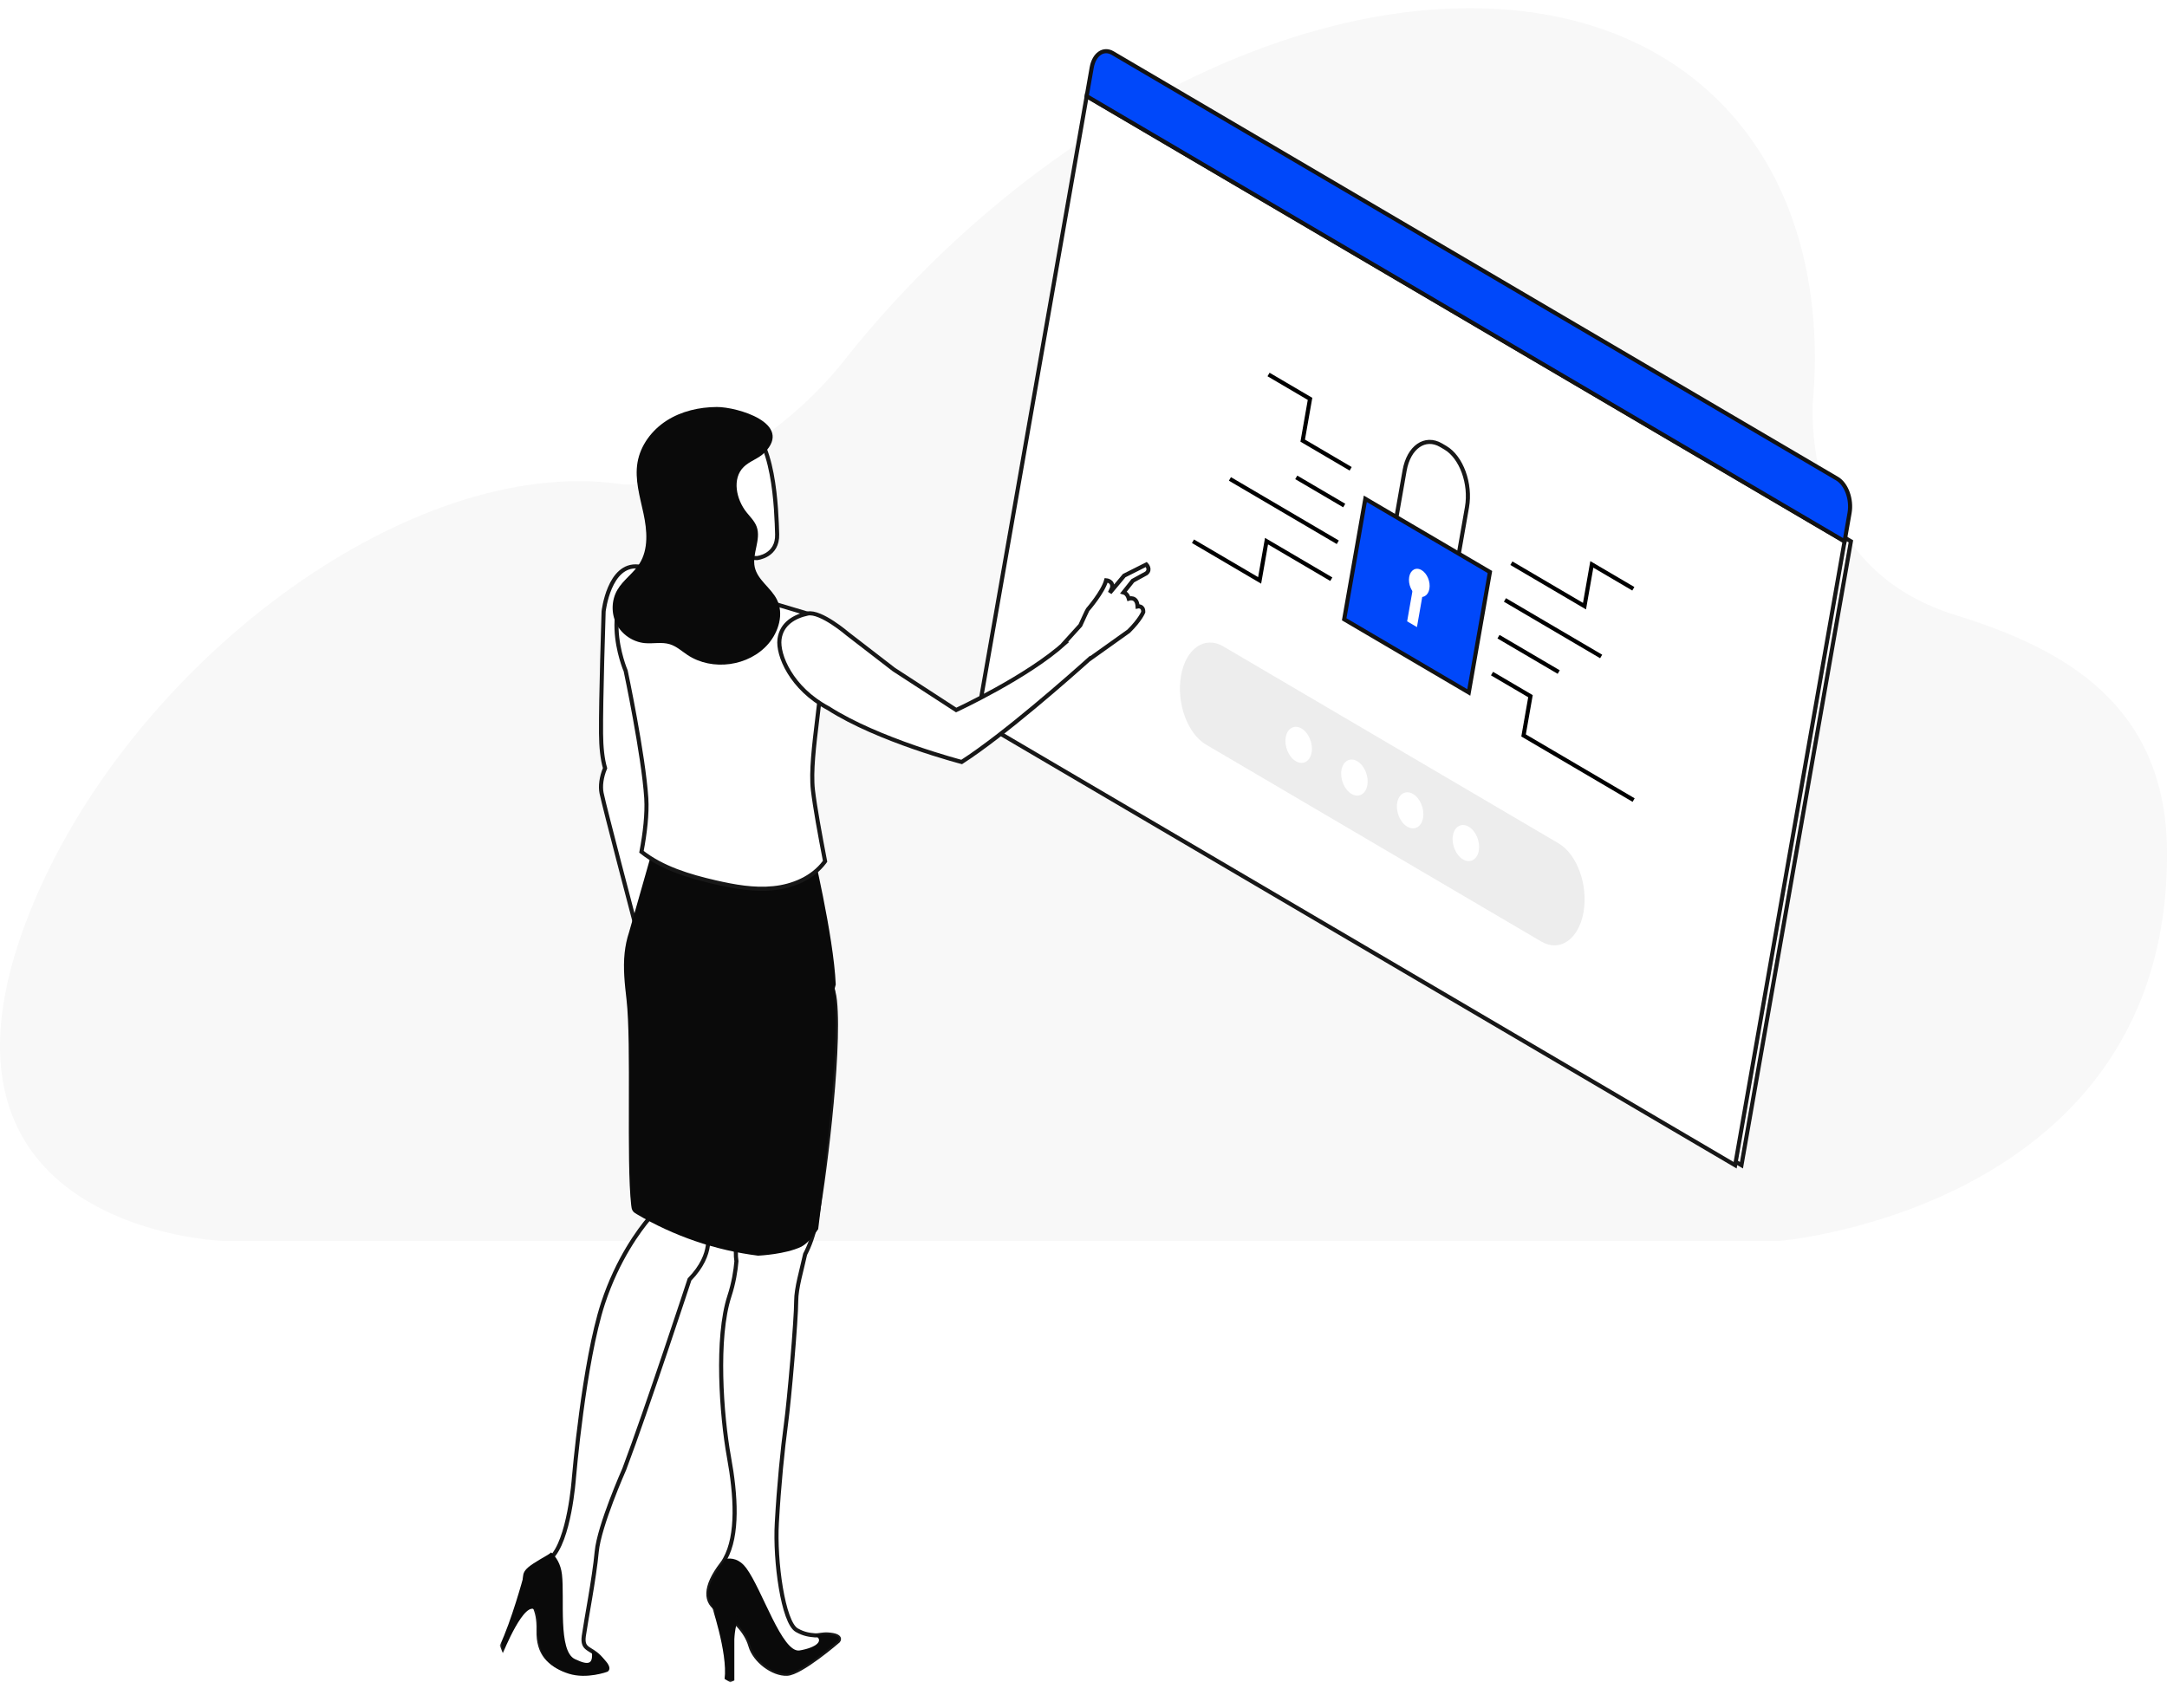 <svg xmlns="http://www.w3.org/2000/svg" xmlns:xlink="http://www.w3.org/1999/xlink" width="529" height="417" viewBox="0 0 529 417">
  <defs>
    <polygon id="img3-a" points=".456 .441 7.816 .441 7.816 20 .456 20"/>
    <polygon id="img3-c" points="0 .504 9.237 .504 9.237 18.914 0 18.914"/>
  </defs>
  <g fill="none" fill-rule="evenodd" transform="translate(-308 -2533)">
    <rect width="1803" height="6217" fill="#FFF"/>
    <g transform="translate(308 2535)">
      <path fill="#F8F8F8" d="M382.731,115.655 L382.731,115.655 L382.729,115.655 C380.813,115.782 378.916,115.979 377.04,116.259 C347.016,117.466 323.473,86.704 323.473,86.704 L323.472,86.714 C283.407,35.726 223.426,0 170.146,0 C113.547,0 81.543,40.313 86.472,96.412 C86.863,107.097 84.974,138.215 51.033,148.374 C51.022,148.378 51.013,148.381 51.002,148.384 C50.814,148.444 50.628,148.501 50.439,148.561 C50.271,148.615 50.103,148.668 49.94,148.722 C25.801,156.455 0.323,169.695 0,205.643 C-0.768,292.993 94.486,301 94.486,301 L474.757,301 C474.757,301 552.636,298.221 521.761,220.801 C498.587,162.688 434.026,112.266 382.731,115.655" transform="matrix(-1 0 0 1 529 0)"/>
      <g transform="translate(122 9)">
        <polygon fill="#FFF" points="303.119 273.526 118.105 164.82 144.824 12.479 329.837 121.185"/>
        <polygon stroke="#171717" points="303.119 273.526 118.105 164.82 144.824 12.479 329.837 121.185"/>
        <polygon fill="#FFF" points="301.574 273.527 116.56 164.821 143.279 12.48 328.292 121.186"/>
        <polygon stroke="#171717" points="301.574 273.527 116.56 164.821 143.279 12.48 328.292 121.186"/>
        <g transform="translate(0 .79)">
          <path fill="#0048FA" d="M326.479,105.091 L149.62,1.175 C147.368,-0.146 145.075,1.446 144.498,4.737 L143.279,11.691 L328.291,120.397 L329.511,113.442 C330.088,110.153 328.731,106.413 326.479,105.091"/>
          <path stroke="#121212" d="M326.479,105.091 L149.62,1.175 C147.368,-0.146 145.075,1.446 144.498,4.737 L143.279,11.691 L328.291,120.397 L329.511,113.442 C330.088,110.153 328.731,106.413 326.479,105.091 Z"/>
          <path fill="#EDEDED" d="M254.25,218.116 L172.412,170.031 C167.877,167.367 165.143,159.837 166.305,153.213 C167.466,146.588 172.084,143.378 176.619,146.043 L258.457,194.128 C262.992,196.792 265.727,204.322 264.564,210.946 C263.403,217.57 258.785,220.78 254.25,218.116"/>
          <path fill="#FFF" d="M238.997 195.923C238.61 198.129 236.884 199.087 235.14 198.062 233.396 197.037 232.297 194.419 232.684 192.214 233.07 190.008 234.798 189.052 236.541 190.076 238.284 191.101 239.384 193.719 238.997 195.923M225.392 187.93C225.005 190.135 223.279 191.093 221.536 190.069 219.792 189.044 218.693 186.426 219.08 184.221 219.466 182.015 221.193 181.058 222.936 182.082 224.679 183.107 225.78 185.725 225.392 187.93M211.789 179.937C211.402 182.142 209.676 183.1 207.933 182.076 206.188 181.051 205.089 178.433 205.476 176.228 205.863 174.022 207.59 173.065 209.333 174.089 211.076 175.114 212.176 177.732 211.789 179.937M198.185 171.944C197.798 174.149 196.071 175.107 194.328 174.083 192.584 173.058 191.485 170.44 191.872 168.235 192.258 166.03 193.985 165.072 195.729 166.096 197.472 167.121 198.572 169.739 198.185 171.944M233.481 127.061L218.254 118.115 220.886 103.111C221.888 97.395 225.874 94.624 229.787 96.924L230.843 97.545C234.755 99.844 237.116 106.341 236.113 112.057L233.481 127.061z"/>
          <path stroke="#171717" d="M233.481,127.061 L218.254,118.115 L220.886,103.111 C221.888,97.395 225.874,94.624 229.787,96.924 L230.843,97.545 C234.755,99.844 237.116,106.341 236.113,112.057 L233.481,127.061 Z"/>
          <polygon fill="#0048FA" points="236.556 157.3 206.138 139.429 211.297 110.013 241.715 127.885"/>
          <polygon stroke="#121212" points="236.556 157.3 206.138 139.429 211.297 110.013 241.715 127.885"/>
          <path fill="#FFF" d="M226.941,131.985 C226.639,133.71 225.29,134.458 223.926,133.657 C222.564,132.856 221.705,130.81 222.006,129.086 C222.309,127.362 223.659,126.614 225.021,127.415 C226.384,128.215 227.244,130.261 226.941,131.985"/>
          <polygon fill="#FFF" points="223.901 141.336 221.505 139.93 222.977 131.54 225.372 132.947"/>
          <line x1="204.574" x2="178.246" y1="120.625" y2="105.156" stroke="#000"/>
          <line x1="206.147" x2="194.439" y1="111.654" y2="104.775" stroke="#000"/>
          <polyline stroke="#000" points="207.72 102.683 196.012 95.804 197.8 85.607 187.672 79.656"/>
          <polyline stroke="#000" points="202.993 129.637 187.18 120.346 185.498 129.932 169.228 120.372"/>
          <line x1="243.808" x2="258.507" y1="143.677" y2="152.314" stroke="#000"/>
          <line x1="245.381" x2="268.868" y1="134.707" y2="148.507" stroke="#000"/>
          <polyline stroke="#000" points="246.955 125.735 264.803 136.222 266.591 126.025 276.719 131.976"/>
          <polyline stroke="#000" points="242.227 152.69 251.613 158.205 249.931 167.791 276.795 183.575"/>
          <path fill="#FFF" d="M80.119,387.32 C78.804,387.228 77.802,387.609 76.937,387.534 C75.628,387.42 74.292,387.28 72.501,386.264 C69.179,384.38 67.1,369.421 67.637,360.089 C68.156,350.757 69.046,342.035 69.857,336.025 C70.674,329.972 72.363,310.511 72.363,305.906 C72.363,302.72 73.688,298.399 74.546,294.472 C75.678,292.307 76.574,289.759 77.181,286.875 C78.804,279.044 83.161,245.73 81.829,232.626 L81.828,232.596 C80.497,219.522 66.098,224.027 66.098,224.027 C66.098,224.027 61.223,223.847 57.365,226.71 C55.758,222.311 52.516,220.317 47.713,221.374 C39.796,223.115 36.114,221.026 32.431,231.125 C32.431,231.125 39.054,270.855 36.845,282 C36.583,283.318 36.478,284.544 36.499,285.675 C34.096,288.515 28.763,295.624 25.211,306.424 C20.508,320.732 18.09,349.191 18.09,349.191 C18.09,349.191 17.022,364.513 12.375,368.74 L12.369,368.752 C12.128,368.963 11.874,369.138 11.614,369.298 C6.209,372.442 5.361,372.944 6.512,376.351 C7.663,379.759 9.615,380.562 9.468,386.34 C9.32,392.116 12.245,394.684 16.316,395.972 C20.377,397.256 24.974,395.54 24.974,395.54 C24.974,395.54 26.421,394.94 24.234,392.724 C23.18,391.67 22.188,391.254 21.487,390.735 C20.711,390.168 20.274,389.478 20.515,387.696 C20.981,384.28 23.092,373.465 23.668,367.114 C24.262,360.757 30.383,346.977 30.383,346.977 C35.911,332.291 46.322,300.632 46.322,300.632 C52.537,294.251 50.601,288.965 50.601,288.965 L50.597,288.962 C53.124,283.743 54.9,273.247 56.142,262.799 C57.734,274.235 58.95,285.211 57.921,291.117 C57.58,293.076 57.553,294.759 57.774,296.185 C57.58,298.432 57.12,301.459 56.056,304.713 C52.75,314.822 54.101,333.791 55.937,343.919 C57.666,353.373 58.243,363.072 54.984,368.9 C54.755,369.314 54.511,369.712 54.22,370.079 C49.875,375.739 50.044,379.549 53.439,381.399 C56.85,383.235 60.125,386.386 61.181,390.073 C62.236,393.76 66.703,397.049 70.13,396.912 C73.541,396.774 82.628,388.895 82.628,388.895 C82.628,388.895 83.807,387.58 80.119,387.32"/>
          <path stroke="#171717" d="M80.119,387.32 C78.804,387.228 77.802,387.609 76.937,387.534 C75.628,387.42 74.292,387.28 72.501,386.264 C69.179,384.38 67.1,369.421 67.637,360.089 C68.156,350.757 69.046,342.035 69.857,336.025 C70.674,329.972 72.363,310.511 72.363,305.906 C72.363,302.72 73.688,298.399 74.546,294.472 C75.678,292.307 76.574,289.759 77.181,286.875 C78.804,279.044 83.161,245.73 81.829,232.626 L81.828,232.596 C80.497,219.522 66.098,224.027 66.098,224.027 C66.098,224.027 61.223,223.847 57.365,226.71 C55.758,222.311 52.516,220.317 47.713,221.374 C39.796,223.115 36.114,221.026 32.431,231.125 C32.431,231.125 39.054,270.855 36.845,282 C36.583,283.318 36.478,284.544 36.499,285.675 C34.096,288.515 28.763,295.624 25.211,306.424 C20.508,320.732 18.09,349.191 18.09,349.191 C18.09,349.191 17.022,364.513 12.375,368.74 L12.369,368.752 C12.128,368.963 11.874,369.138 11.614,369.298 C6.209,372.442 5.361,372.944 6.512,376.351 C7.663,379.759 9.615,380.562 9.468,386.34 C9.32,392.116 12.245,394.684 16.316,395.972 C20.377,397.256 24.974,395.54 24.974,395.54 C24.974,395.54 26.421,394.94 24.234,392.724 C23.18,391.67 22.188,391.254 21.487,390.735 C20.711,390.168 20.274,389.478 20.515,387.696 C20.981,384.28 23.092,373.465 23.668,367.114 C24.262,360.757 30.383,346.977 30.383,346.977 C35.911,332.291 46.322,300.632 46.322,300.632 C52.537,294.251 50.601,288.965 50.601,288.965 L50.597,288.962 C53.124,283.743 54.9,273.247 56.142,262.799 C57.734,274.235 58.95,285.211 57.921,291.117 C57.58,293.076 57.553,294.759 57.774,296.185 C57.58,298.432 57.12,301.459 56.056,304.713 C52.75,314.822 54.101,333.791 55.937,343.919 C57.666,353.373 58.243,363.072 54.984,368.9 C54.755,369.314 54.511,369.712 54.22,370.079 C49.875,375.739 50.044,379.549 53.439,381.399 C56.85,383.235 60.125,386.386 61.181,390.073 C62.236,393.76 66.703,397.049 70.13,396.912 C73.541,396.774 82.628,388.895 82.628,388.895 C82.628,388.895 83.807,387.58 80.119,387.32 Z"/>
          <path fill="#0A0A0A" d="M82.627,388.895 C82.627,388.895 73.54,396.774 70.129,396.912 C66.703,397.049 62.236,393.76 61.181,390.073 C60.124,386.386 56.85,383.235 53.44,381.399 C50.042,379.548 49.874,375.739 54.219,370.079 C54.511,369.711 54.755,369.314 54.983,368.901 C56.636,368.548 58.533,368.901 60.17,371.103 C64.07,376.351 68.936,391.94 73.204,391.22 C77.472,390.486 79.216,388.727 76.938,387.534 C77.793,387.396 78.803,387.228 80.118,387.32 C83.806,387.58 82.627,388.895 82.627,388.895"/>
          <g transform="translate(51 379)">
            <mask id="img3-b" fill="#fff">
              <use xlink:href="#img3-a"/>
            </mask>
            <path fill="#0A0A0A" d="M0.456,0.441 C0.456,0.441 4.709,12.781 3.887,19.177 L5.258,20 L6.263,19.543 L6.263,9.491 C6.263,9.491 6.445,4.556 7.816,4.648 L3.247,0.441 L0.456,0.441 Z" mask="url(#img3-b)"/>
          </g>
          <path fill="#0A0A0A" d="M26.259,396.427 C26.259,396.427 21.257,398.294 16.84,396.898 C12.41,395.495 9.23,392.701 9.39,386.417 C9.55,380.134 7.426,379.26 6.174,375.553 C4.922,371.845 5.844,371.299 11.725,367.879 C12.007,367.705 12.283,367.514 12.546,367.284 C13.723,368.338 14.874,370.027 15.186,372.67 C15.858,378.565 14.185,391.351 18.339,393.33 C22.079,395.113 22.792,394.328 22.466,391.2 C23.229,391.764 24.307,392.216 25.454,393.364 C27.832,395.775 26.259,396.427 26.259,396.427"/>
          <g transform="translate(0 373)">
            <mask id="img3-d" fill="#fff">
              <use xlink:href="#img3-c"/>
            </mask>
            <path fill="#0A0A0A" d="M5.702,0.504 C5.702,0.504 2.851,11.033 -0,17.016 L0.754,18.914 C0.754,18.914 6.245,5.18 8.884,8.573 C8.884,8.573 10.801,2.65 5.702,0.504" mask="url(#img3-d)"/>
          </g>
          <path fill="#FFF" d="M40.776,211.322 C40.776,211.322 38.586,199.656 37.995,189.861 C37.711,185.147 37.702,181.599 37.768,179.175 C37.784,179.125 37.794,179.092 37.794,179.092 C37.794,179.092 37.868,177.625 37.999,175.254 C38.297,169.859 38.894,159.767 39.598,151.508 C40.613,139.62 40.951,127.29 33.803,126.545 C26.657,125.799 25.353,137.515 25.353,137.515 C25.353,137.515 24.649,159.038 24.723,167.33 C24.754,170.701 25.045,173.506 25.705,175.79 C24.786,177.962 24.52,180.236 24.854,181.875 C25.582,185.449 32.965,213.465 32.965,213.465 C32.965,213.465 35.323,216.836 38.118,215.303 C40.912,213.77 40.776,211.322 40.776,211.322"/>
          <path stroke="#171717" d="M40.776,211.322 C40.776,211.322 38.586,199.656 37.995,189.861 C37.711,185.147 37.702,181.599 37.768,179.175 C37.784,179.125 37.794,179.092 37.794,179.092 C37.794,179.092 37.868,177.625 37.999,175.254 C38.297,169.859 38.894,159.767 39.598,151.508 C40.613,139.62 40.951,127.29 33.803,126.545 C26.657,125.799 25.353,137.515 25.353,137.515 C25.353,137.515 24.649,159.038 24.723,167.33 C24.754,170.701 25.045,173.506 25.705,175.79 C24.786,177.962 24.52,180.236 24.854,181.875 C25.582,185.449 32.965,213.465 32.965,213.465 C32.965,213.465 35.323,216.836 38.118,215.303 C40.912,213.77 40.776,211.322 40.776,211.322 Z"/>
          <path fill="#FFD0CF" d="M33.522,212.725 L33.656,227.693 L38.296,235.345 C38.296,235.345 41.427,236.296 43.097,235.302 C44.767,234.308 45.575,230.804 45.575,230.804 L40.776,211.322 L33.522,212.725 Z"/>
          <path fill="#FFD0CF" d="M81.646,231.928 L81.646,231.957 C81.646,234.282 81.479,236.166 81.003,237.226 C79.02,241.847 72.595,244.672 65.528,245.672 C61.701,246.232 57.593,245.084 54.632,243.877 C52.09,242.877 50.386,241.847 50.386,241.847 C43.346,242.906 33.932,239.345 31.92,229.074 C30.692,222.951 32.507,215.565 34.156,210.62 C35.246,207.294 36.279,205.087 36.279,205.087 L79.635,211.945 C79.635,211.945 79.691,212.268 79.775,212.798 C80.221,215.741 81.646,225.453 81.646,231.928"/>
          <path fill="#0A0A0A" d="M82.017,228.611 C81.515,216.692 76.15,194.475 76.15,194.475 L38.197,192.565 L31.557,215.865 C31.021,217.47 30.667,219.185 30.486,220.886 C30.079,224.685 30.513,228.524 30.948,232.32 C32.18,243.091 30.857,271.754 32.09,282.525 C32.143,282.993 32.204,283.481 32.454,283.869 C32.688,284.23 33.058,284.457 33.416,284.669 C42.558,290.079 52.693,293.516 63.057,294.823 C63.601,294.796 69.698,294.464 73.481,292.696 C74.908,292.029 76.402,290.291 77.732,288.343 C78.904,279.317 81.726,252.273 81.927,243.151 C82.028,238.63 82.115,234.033 81.779,229.52 L82.017,228.611 Z"/>
          <path fill="#FFF" d="M76.443,181.104 C76.914,185.166 78.179,192.141 79.416,198.528 C79.357,198.616 79.297,198.674 79.239,198.763 C76.355,202.589 71.557,204.62 66.819,205.09 C62.051,205.591 57.255,204.708 52.604,203.649 C46.217,202.177 39.654,200.205 34.592,196.203 C35.446,191.67 36.005,186.932 35.769,183.135 C35.092,172.54 30.737,152.026 30.737,152.026 C30.737,152.026 22.672,133.308 37.124,126.686 L75.796,138.252 C75.796,138.252 76.922,142.932 78.276,148.995 C79.6,155.058 75.442,172.216 76.443,181.104"/>
          <path stroke="#171717" d="M76.443,181.104 C76.914,185.166 78.179,192.141 79.416,198.528 C79.357,198.616 79.297,198.674 79.239,198.763 C76.355,202.589 71.557,204.62 66.819,205.09 C62.051,205.591 57.255,204.708 52.604,203.649 C46.217,202.177 39.654,200.205 34.592,196.203 C35.446,191.67 36.005,186.932 35.769,183.135 C35.092,172.54 30.737,152.026 30.737,152.026 C30.737,152.026 22.672,133.308 37.124,126.686 L75.796,138.252 C75.796,138.252 76.922,142.932 78.276,148.995 C79.6,155.058 75.442,172.216 76.443,181.104 Z"/>
          <path fill="#FFF" d="M62.776,124.487 C62.776,124.487 67.889,124.006 67.713,118.646 C67.539,113.286 67.137,93.841 59.15,91.3 C51.164,88.761 43.611,89.547 39.11,95.255 C34.61,100.962 34.622,110.139 41.575,116.338 C48.528,122.536 57.613,124.301 62.776,124.487"/>
          <path stroke="#171717" d="M62.776,124.487 C62.776,124.487 67.889,124.006 67.713,118.646 C67.539,113.286 67.137,93.841 59.15,91.3 C51.164,88.761 43.611,89.547 39.11,95.255 C34.61,100.962 34.622,110.139 41.575,116.338 C48.528,122.536 57.613,124.301 62.776,124.487 Z"/>
          <path fill="#FFD0CF" d="M60.07,133.128 C60.201,133.437 60.343,133.785 60.216,134.095 C60.101,134.37 59.81,134.522 59.537,134.642 C56.273,136.068 52.437,136.082 49.128,134.765 C45.818,133.447 43.061,130.835 41.483,127.642 C43.098,126.802 43.619,124.772 43.864,122.967 C44.125,121.051 44.267,119.118 44.29,117.185 C44.294,116.886 44.303,116.562 44.494,116.331 C44.73,116.045 45.152,116.014 45.523,116.03 C47.59,116.121 49.537,116.982 51.393,117.894 C53.037,118.701 54.649,119.567 56.243,120.471 C57.497,121.182 59.154,121.302 59.229,122.85 C59.313,124.558 58.69,126.3 58.835,128.076 C58.975,129.812 59.387,131.525 60.07,133.128"/>
          <path fill="#0A0A0A" d="M64.595,98.771 C63.148,100.223 60.994,100.793 59.539,102.238 C56.658,105.096 57.715,110.147 60.251,113.315 C61.146,114.431 62.213,115.464 62.709,116.807 C63.868,119.945 61.522,123.448 62.249,126.713 C62.95,129.857 66.214,131.735 67.656,134.615 C69.393,138.088 68.103,142.459 65.574,145.407 C60.847,150.917 51.885,152.162 45.835,148.147 C44.423,147.209 43.129,146.013 41.507,145.518 C39.544,144.919 37.423,145.444 35.379,145.248 C32.495,144.97 29.806,143.144 28.486,140.565 C27.165,137.986 27.255,134.736 28.717,132.234 C30.124,129.824 32.616,128.21 34.107,125.85 C36.352,122.296 35.964,117.713 35.088,113.602 C34.213,109.492 32.921,105.309 33.62,101.165 C34.332,96.941 37.132,93.224 40.74,90.915 C44.348,88.605 48.694,87.619 52.977,87.591 C57.858,87.56 71.797,91.545 64.595,98.771"/>
          <path fill="#FFF" d="M157.834,128.209 C159.023,127.259 157.841,126.045 157.841,126.045 L152.427,128.77 L148.94,132.947 L149.463,131.791 C149.851,130.044 148.036,129.9 148.036,129.9 C147.278,132.732 143.631,136.957 143.518,137.081 C143.419,137.187 142.107,140.065 141.727,140.904 L137.873,145.154 L138.004,145.201 C128.901,153.484 111.419,161.582 111.419,161.582 L96.203,151.696 L84.933,143.004 C84.933,143.004 78.352,137.35 75.163,138.028 C71.975,138.707 68.778,140.479 68.29,144.297 C67.802,148.114 71.118,156.297 80.191,161.138 L80.195,161.138 C92.457,169.01 112.763,174.271 112.763,174.271 C123.171,167.575 139.292,153.311 144.028,149.059 L144.058,149.093 L153.525,142.344 C156.387,139.518 157.084,137.675 157.084,137.675 C157.139,135.979 155.704,136.294 155.704,136.294 C155.556,133.703 153.553,134.38 153.553,134.38 C153.264,133.392 152.745,133.004 152.269,132.87 L154.532,130.02 L157.834,128.209 Z"/>
          <path stroke="#171717" d="M157.834,128.209 C159.023,127.259 157.841,126.045 157.841,126.045 L152.427,128.77 L148.94,132.947 L149.463,131.791 C149.851,130.044 148.036,129.9 148.036,129.9 C147.278,132.732 143.631,136.957 143.518,137.081 C143.419,137.187 142.107,140.065 141.727,140.904 L137.873,145.154 L138.004,145.201 C128.901,153.484 111.419,161.582 111.419,161.582 L96.203,151.696 L84.933,143.004 C84.933,143.004 78.352,137.35 75.163,138.028 C71.975,138.707 68.778,140.479 68.29,144.297 C67.802,148.114 71.118,156.297 80.191,161.138 L80.195,161.138 C92.457,169.01 112.763,174.271 112.763,174.271 C123.171,167.575 139.292,153.311 144.028,149.059 L144.058,149.093 L153.525,142.344 C156.387,139.518 157.084,137.675 157.084,137.675 C157.139,135.979 155.704,136.294 155.704,136.294 C155.556,133.703 153.553,134.38 153.553,134.38 C153.264,133.392 152.745,133.004 152.269,132.87 L154.532,130.02 L157.834,128.209 Z"/>
        </g>
      </g>
    </g>
    <rect width="1799" height="50" x="10" y="1924" fill="#D8D8D8" opacity="0" transform="translate(0 574)"/>
  </g>
</svg>
